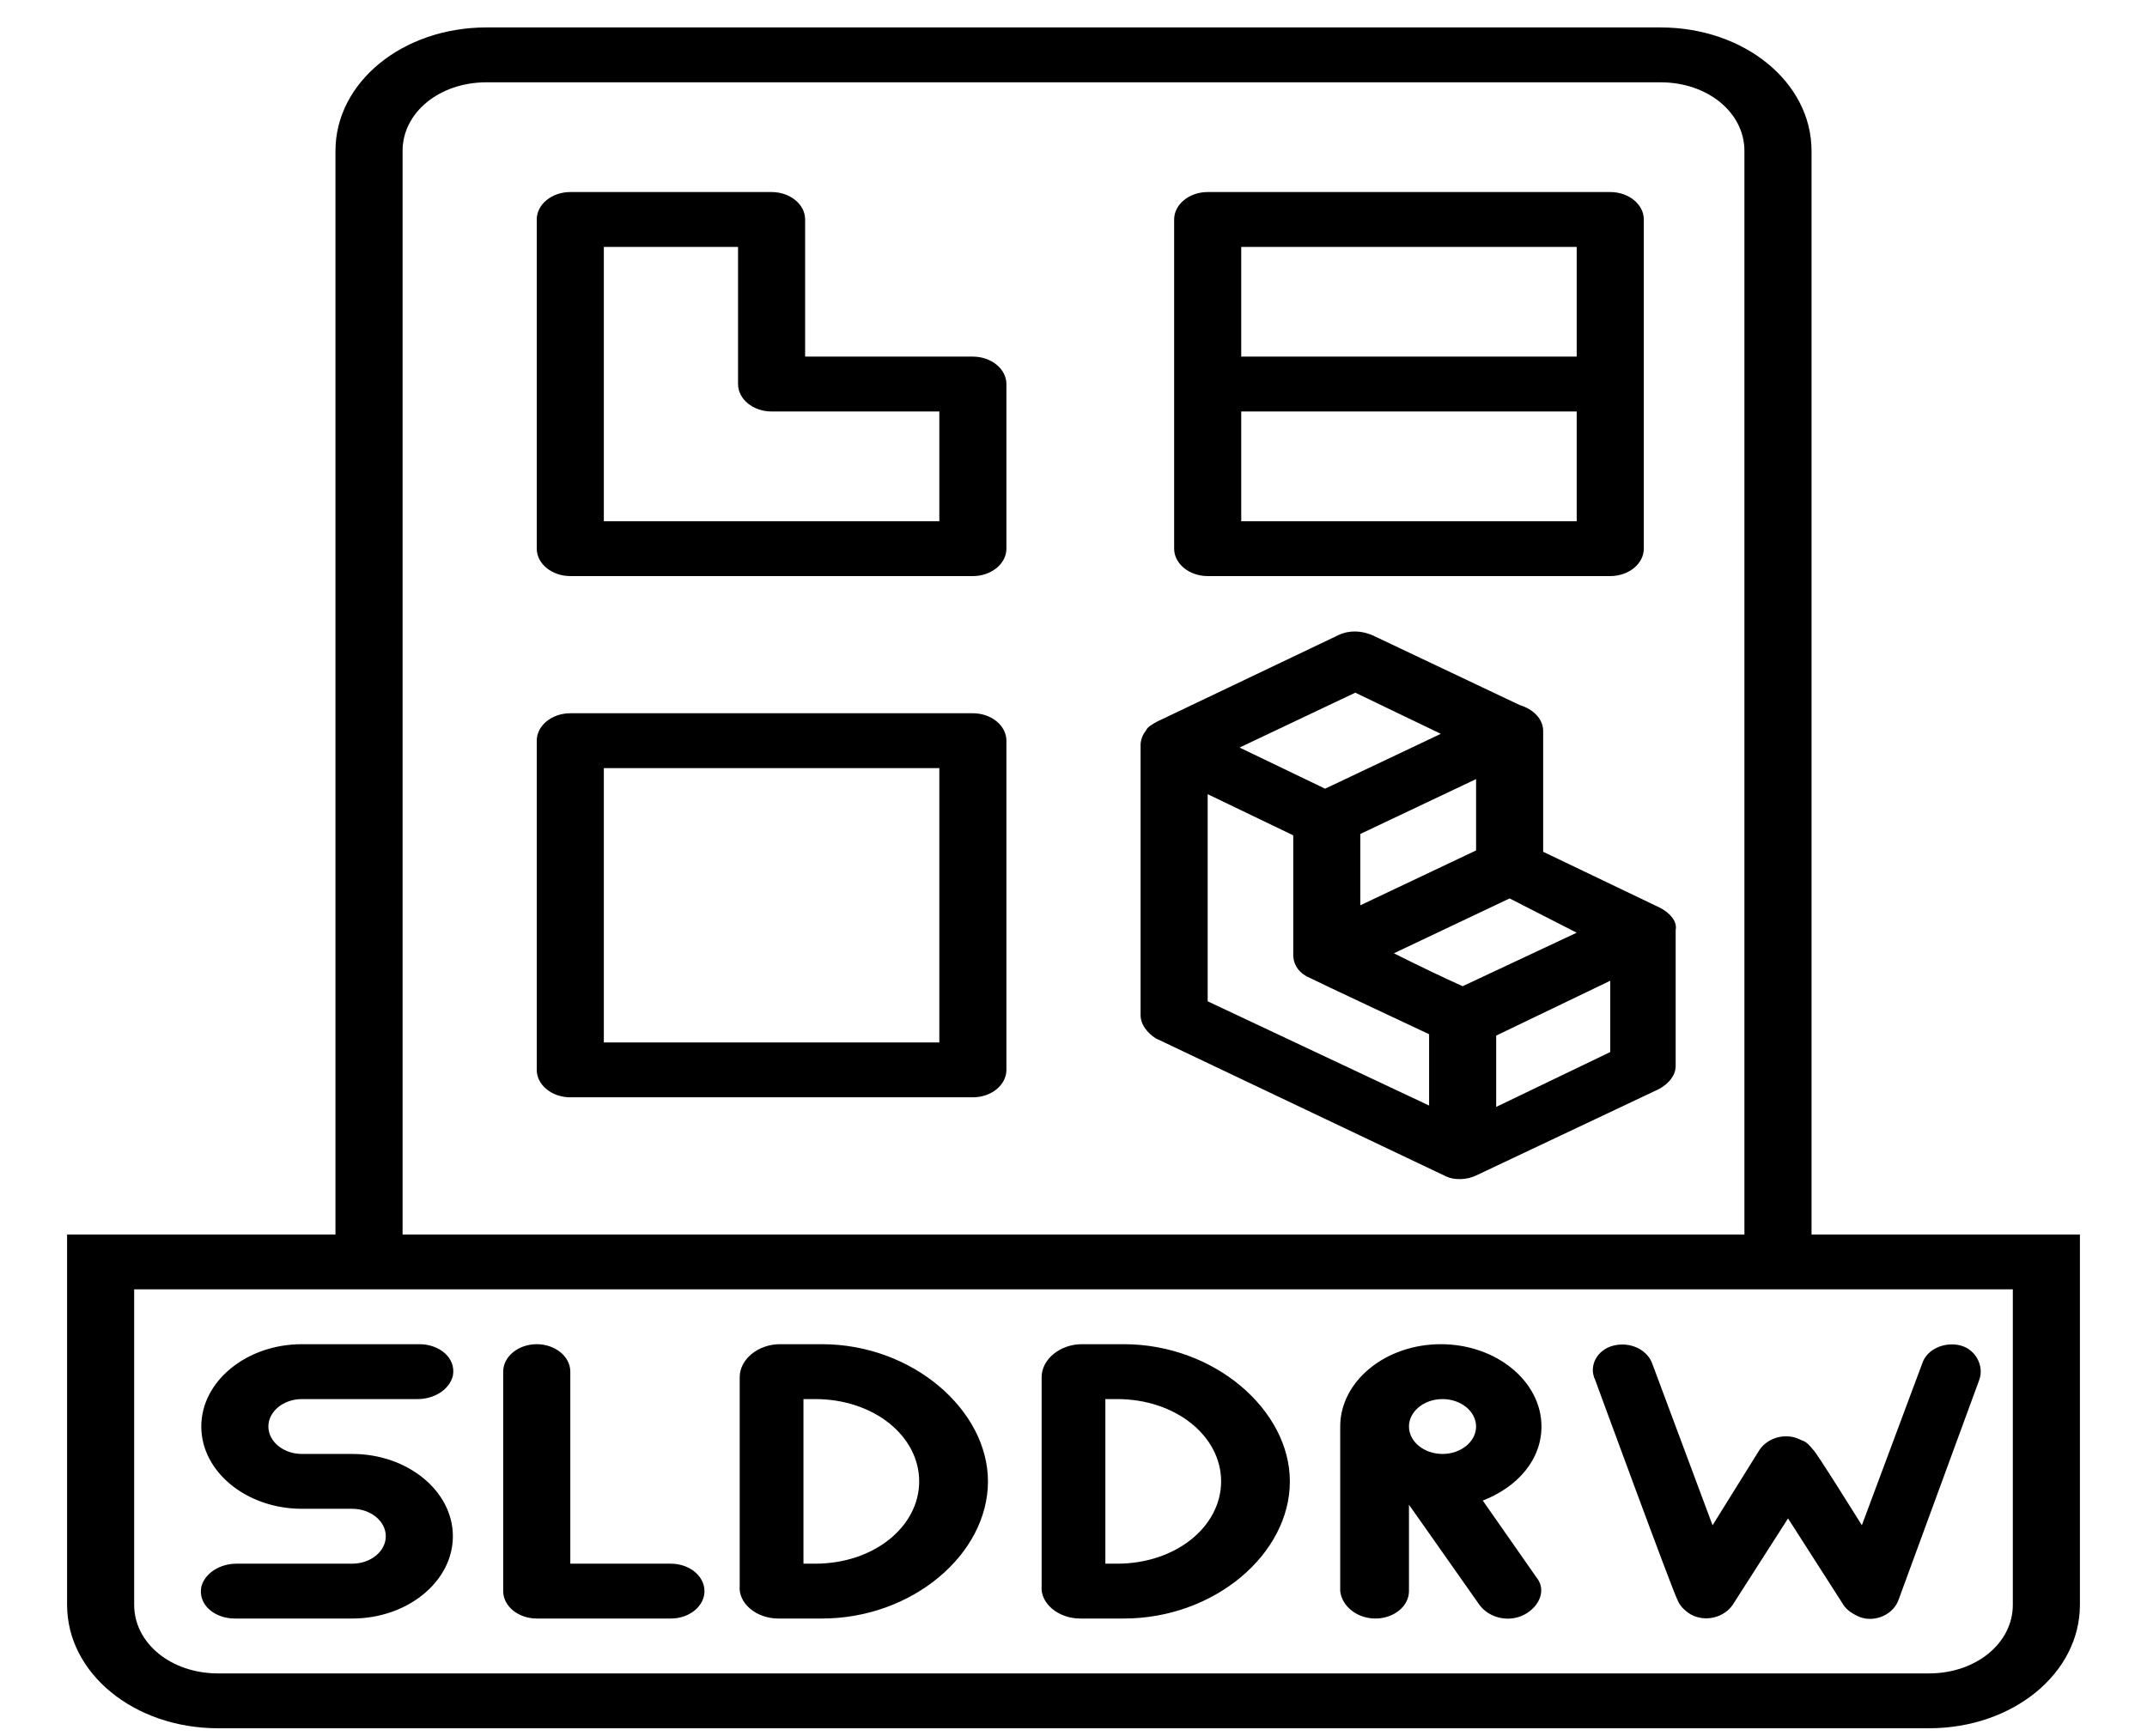 <svg width="89" height="72" viewBox="0 0 89 72" fill="none" xmlns="http://www.w3.org/2000/svg">
<path d="M69.531 66.316C69.601 66.544 69.809 66.771 70.088 66.942C70.713 67.283 71.478 67.056 71.826 66.544L74.12 62.961L76.415 66.544C76.554 66.771 76.832 66.942 77.11 67.056C77.736 67.283 78.501 66.942 78.709 66.316L82.047 57.216C82.255 56.648 81.908 55.965 81.282 55.794C80.656 55.624 79.891 55.908 79.683 56.534L77.18 63.245C77.18 63.245 75.233 60.117 75.163 60.117C75.024 59.946 74.885 59.776 74.677 59.719C74.051 59.377 73.286 59.605 72.938 60.117L70.991 63.245L68.488 56.534C68.28 55.965 67.584 55.624 66.889 55.794C66.194 55.965 65.846 56.648 66.124 57.216C66.124 57.216 69.462 66.316 69.531 66.316ZM57.016 67.112C57.781 67.112 58.406 66.601 58.406 65.975V62.392L61.327 66.544C61.744 67.112 62.578 67.283 63.204 66.942C63.83 66.601 64.108 65.918 63.691 65.406L61.466 62.221C62.926 61.653 63.899 60.515 63.899 59.15C63.899 57.273 62.022 55.737 59.727 55.737C57.433 55.737 55.556 57.273 55.556 59.15V65.975C55.625 66.601 56.251 67.112 57.016 67.112ZM59.797 58.013C60.562 58.013 61.188 58.524 61.188 59.15C61.188 59.776 60.562 60.288 59.797 60.288C59.032 60.288 58.406 59.776 58.406 59.15C58.406 58.524 59.032 58.013 59.797 58.013ZM32.263 67.112H34.07C37.825 67.112 40.954 64.439 40.954 61.425C40.954 58.468 37.825 55.737 34.07 55.737H32.332C31.428 55.737 30.663 56.363 30.663 57.102V65.748C30.594 66.487 31.359 67.112 32.263 67.112ZM33.306 58.013H33.792C36.226 58.013 38.103 59.548 38.103 61.425C38.103 63.302 36.226 64.838 33.792 64.838H33.306V58.013ZM44.778 67.112H46.586C50.341 67.112 53.469 64.439 53.469 61.425C53.469 58.468 50.341 55.737 46.586 55.737H44.848C43.944 55.737 43.179 56.363 43.179 57.102V65.748C43.109 66.487 43.874 67.112 44.778 67.112ZM45.821 58.013H46.308C48.741 58.013 50.619 59.548 50.619 61.425C50.619 63.302 48.741 64.838 46.308 64.838H45.821V58.013ZM22.25 67.112H27.812C28.577 67.112 29.203 66.601 29.203 65.975C29.203 65.349 28.577 64.838 27.812 64.838H23.641V56.875C23.641 56.249 23.015 55.737 22.25 55.737C21.485 55.737 20.859 56.249 20.859 56.875V65.975C20.859 66.601 21.485 67.112 22.25 67.112ZM12.516 62.562H14.602C15.366 62.562 15.992 63.074 15.992 63.7C15.992 64.326 15.366 64.838 14.602 64.838H9.804C9.109 64.838 8.483 65.236 8.344 65.804C8.205 66.544 8.9 67.112 9.734 67.112H14.602C16.896 67.112 18.773 65.577 18.773 63.7C18.773 61.823 16.896 60.288 14.602 60.288H12.516C11.751 60.288 11.125 59.776 11.125 59.15C11.125 58.524 11.751 58.013 12.516 58.013H17.313C18.009 58.013 18.634 57.614 18.773 57.046C18.913 56.306 18.217 55.737 17.383 55.737H12.516C10.221 55.737 8.344 57.273 8.344 59.15C8.344 61.027 10.221 62.562 12.516 62.562ZM75.094 51.188V6.256C75.094 3.413 72.312 1.138 68.836 1.138H20.164C16.688 1.138 13.906 3.413 13.906 6.256V51.188H2.781V66.544C2.781 69.388 5.562 71.662 9.039 71.662H79.961C83.438 71.662 86.219 69.388 86.219 66.544V51.188H75.094ZM16.688 6.256C16.688 4.664 18.217 3.413 20.164 3.413H68.836C70.783 3.413 72.312 4.664 72.312 6.256V51.188H16.688V6.256ZM83.438 66.544C83.438 68.136 81.908 69.388 79.961 69.388H9.039C7.092 69.388 5.562 68.136 5.562 66.544V53.462H83.438V66.544ZM68.836 37.651L63.969 35.319V30.314C63.969 29.802 63.552 29.404 62.995 29.234L56.877 26.333C56.459 26.163 55.973 26.106 55.486 26.333L47.977 29.916C47.768 30.03 47.559 30.144 47.49 30.314C47.351 30.485 47.281 30.712 47.281 30.883V42.087C47.281 42.486 47.559 42.827 47.907 43.054L59.866 48.742C60.284 48.969 60.84 48.913 61.188 48.742L68.766 45.159C69.184 44.931 69.462 44.59 69.462 44.192V38.561C69.531 38.22 69.253 37.879 68.836 37.651ZM56.181 28.722L59.727 30.428L54.93 32.703L51.384 30.997L56.181 28.722ZM61.188 32.305V35.263L56.39 37.538V34.58L61.188 32.305ZM59.241 45.841L50.062 41.519V32.931L53.609 34.637V39.585C53.609 40.04 53.887 40.381 54.304 40.552C54.513 40.666 59.241 42.884 59.241 42.884V45.841ZM60.631 40.893C59.866 40.552 58.684 39.983 57.781 39.528L62.578 37.253L65.359 38.675L60.631 40.893ZM66.75 43.623L62.022 45.898V42.941L66.75 40.666V43.623ZM40.328 14.787H33.375V9.1C33.375 8.474 32.749 7.963 31.984 7.963H23.641C22.876 7.963 22.25 8.474 22.25 9.1V22.75C22.25 23.376 22.876 23.887 23.641 23.887H40.328C41.093 23.887 41.719 23.376 41.719 22.75V15.925C41.719 15.299 41.093 14.787 40.328 14.787ZM38.938 21.613H25.031V10.238H30.594V15.925C30.594 16.551 31.22 17.062 31.984 17.062H38.938V21.613ZM50.062 23.887H66.75C67.515 23.887 68.141 23.376 68.141 22.75V9.1C68.141 8.474 67.515 7.963 66.75 7.963H50.062C49.298 7.963 48.672 8.474 48.672 9.1V22.75C48.672 23.376 49.298 23.887 50.062 23.887ZM51.453 10.238H65.359V14.787H51.453V10.238ZM51.453 17.062H65.359V21.613H51.453V17.062ZM40.328 29.575H23.641C22.876 29.575 22.25 30.087 22.25 30.712V44.362C22.25 44.988 22.876 45.5 23.641 45.5H40.328C41.093 45.5 41.719 44.988 41.719 44.362V30.712C41.719 30.087 41.093 29.575 40.328 29.575ZM38.938 43.225H25.031V31.85H38.938V43.225Z" fill="black"/>
</svg>

